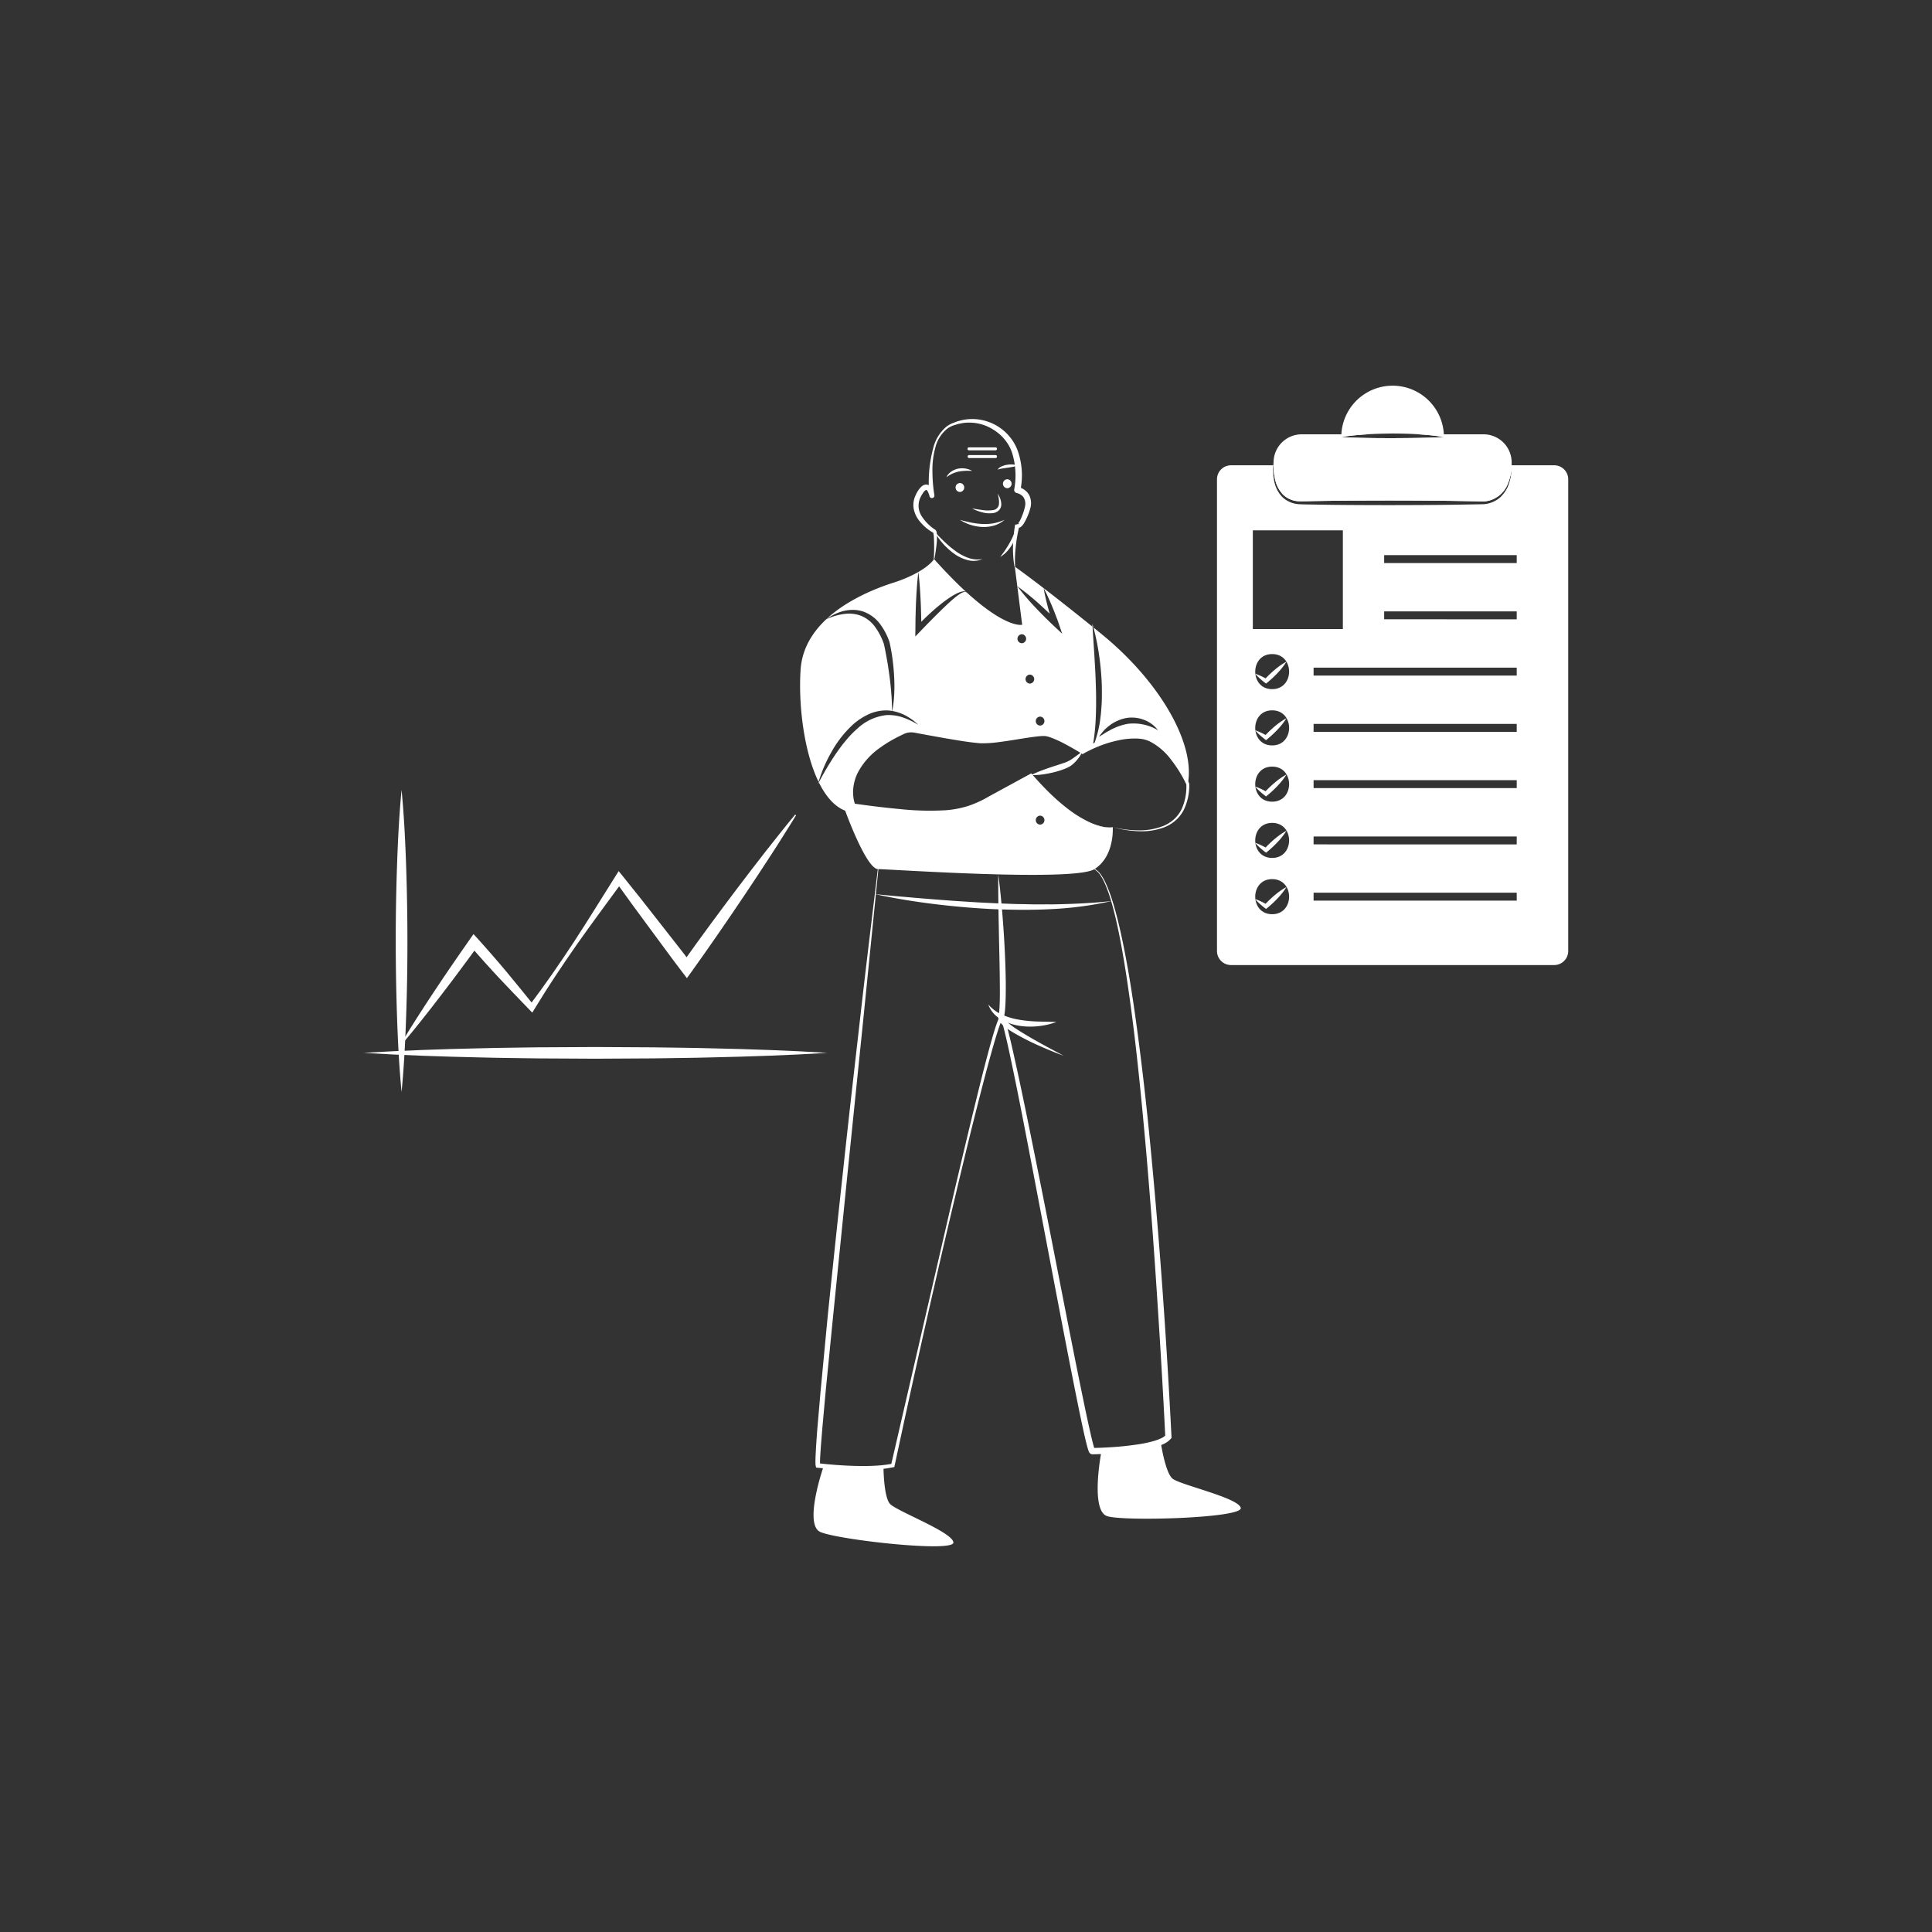 <svg id="SvgjsSvg1125" width="360" height="360" xmlns="http://www.w3.org/2000/svg" version="1.1" xmlns:xlink="http://www.w3.org/1999/xlink" xmlns:svgjs="http://svgjs.com/svgjs"><rect width="100%" height="100%" fill="#333333" stroke="none"/><defs id="SvgjsDefs1126"></defs><g id="SvgjsG1127" transform="matrix(1,0,0,1,0,0)"><svg xmlns="http://www.w3.org/2000/svg" data-name="Layer 1" viewBox="0 0 700 550" width="360" height="360"><path fill="#ffffff" d="M338.428,127.567s-1.226,2.108-5.691,4.666c.431,3.449.661,6.898.824,10.348.096,1.715.134,3.44.182,5.164.029.853.038,1.705.048,2.549.719-.719,1.456-1.428,2.185-2.137,1.389-1.284,2.788-2.558,4.264-3.756a45.568,45.568,0,0,1,4.618-3.373,18.043,18.043,0,0,1,2.558-1.341,7.1,7.1,0,0,1,1.418-.412,1.849,1.849,0,0,1,1.178.153C346.639,136.324,342.797,132.444,338.428,127.567Zm60.84,27.297q-1.581-1.308-3.104-2.529a83.842,83.842,0,0,1,1.993,9.61,99.148,99.148,0,0,1,1.044,11.191c.038,1.878.058,3.756,0,5.643-.019.939-.086,1.878-.163,2.817-.067.939-.115,1.878-.259,2.817a41.11,41.11,0,0,1-2.625,10.865c4.024-1.734,10.626-3.967,16.968-3.353,10.137.968,17.236,17.131,17.236,17.131C433.262,194.204,419.781,171.573,399.268,154.864Zm9.361,32.394a20.442,20.442,0,0,0-5.308,1.715,10.844,10.844,0,0,0-1.274.68l-1.293.69c-.824.527-1.648,1.083-2.558,1.581a28.223,28.223,0,0,1,1.897-2.405,20.807,20.807,0,0,1,2.376-2.002,13.357,13.357,0,0,1,2.769-1.514,13.498,13.498,0,0,1,3.076-.891,12.24,12.24,0,0,1,6.324.757,11.141,11.141,0,0,1,4.925,3.708A17.28,17.28,0,0,0,408.629,187.258Zm-5.461,37.424s-10.329,2.913-29.635-18.827c0,0-12.053,5.567-16.911,9.418-5.892,4.676-23.886,5.279-47.618,1.811,0,0-6.439-15.569,18.223-27.211a7.21,7.21,0,0,1,4.446-.46c5.327,1.035,18.722,3.564,23.522,3.871,6.046.393,19.699-2.922,23.598-2.539,3.9.393,13.462,6.439,13.462,6.439s1.389-.805,3.65-1.801l.01-.077.01-.057.01-.01a77.109,77.109,0,0,0,1.111-10.97c.038-.92.058-1.84.077-2.759s.029-1.84.01-2.769c.029-1.84-.038-3.689-.096-5.528-.086-3.698-.326-7.387-.546-11.095l-.651-10.041c-7.339-5.931-13.241-10.549-17.706-13.979q.819,1.523,1.523,3.076c.489,1.025.929,2.079,1.38,3.114.422,1.054.881,2.098,1.274,3.162.393,1.063.824,2.108,1.188,3.181l1.341,3.967-3.066-2.874c-2.367-2.223-4.647-4.513-6.87-6.879a87.174,87.174,0,0,1-6.314-7.445,92.198,92.198,0,0,1,7.598,6.122c1.399,1.255,2.779,2.539,4.13,3.832-.249-.853-.469-1.715-.709-2.577-.278-1.102-.565-2.204-.805-3.315-.259-1.111-.479-2.232-.671-3.363-6.966-5.346-10.453-7.799-10.453-7.799l2.673,21.059s-5.595,1.533-20.168-11.775a1.453,1.453,0,0,0-1.274.029,5.588,5.588,0,0,0-1.207.632,20.44,20.44,0,0,0-2.194,1.677c-1.418,1.188-2.769,2.482-4.11,3.775-1.332,1.303-2.663,2.606-3.966,3.947-1.332,1.313-2.616,2.683-3.909,4.014l-1.897,1.955.038-2.692c.029-1.725.01-3.449.077-5.174.048-1.725.086-3.449.182-5.164.163-3.449.393-6.898.815-10.348a47.221,47.221,0,0,1-9.131,3.909c-12.092,3.9-32.375,13.26-33.544,31.599-.805,12.551,1.169,29.52,6.525,40.547a50.625,50.625,0,0,1,4.695-10.884,39.675,39.675,0,0,1,7.943-10.06,23.349,23.349,0,0,1,5.5-3.564,15.56,15.56,0,0,1,6.477-1.389,12.778,12.778,0,0,1,2.012.192c-.038-1.983-.086-3.947-.249-5.902-.153-2.079-.355-4.149-.623-6.209-.278-2.06-.565-4.11-.92-6.151-.374-2.022-.719-4.062-1.188-6.027a23.052,23.052,0,0,0-2.98-5.873,12.01,12.01,0,0,0-4.867-4.139,12.314,12.314,0,0,0-6.448-.843,21.146,21.146,0,0,0-6.582,1.955,17.241,17.241,0,0,1,6.381-3.037,14.351,14.351,0,0,1,3.631-.383,11.742,11.742,0,0,1,3.66.699,13.089,13.089,0,0,1,5.892,4.503,23.468,23.468,0,0,1,3.363,6.458l.019.067.01.038c.441,2.108.834,4.168,1.092,6.276.268,2.098.469,4.206.565,6.314a60.843,60.843,0,0,1,.01,6.343,45.142,45.142,0,0,1-.699,5.921,17.061,17.061,0,0,1,4.264,1.37,20.78,20.78,0,0,1,5.193,3.67,27.994,27.994,0,0,0-5.595-2.683,15.857,15.857,0,0,0-5.902-.862,18.224,18.224,0,0,0-10.597,4.896,35.136,35.136,0,0,0-4.225,4.379c-1.332,1.562-2.53,3.238-3.708,4.934a109.663,109.663,0,0,0-6.036,10.166c2.462,4.992,5.624,8.738,9.552,10.261,0,0,7.627,21.174,11.919,21.174,4.293,0,70.987,4.676,78.393,0C403.953,235.211,403.167,224.682,403.167,224.682ZM376.848,184.642a1.625,1.625,0,0,1,0,3.248A1.625,1.625,0,0,1,376.848,184.642ZM373.14,169.427a1.625,1.625,0,0,1,0,3.248A1.625,1.625,0,0,1,373.14,169.427Zm-2.922-14.621a1.625,1.625,0,0,1,0,3.248A1.625,1.625,0,0,1,370.218,154.806Zm6.63,68.965a1.625,1.625,0,0,1,0-3.248A1.625,1.625,0,0,1,376.848,223.771Z" class="color020202 svgShape"></path><path d="M403.172,224.682a11.12,11.12,0,0,1-4.503-.196,23.484,23.484,0,0,1-4.313-1.423,42.407,42.407,0,0,1-7.834-4.594A72.886,72.886,0,0,1,379.529,212.663c-2.218-2.066-4.335-4.237-6.381-6.472l.632.106-14.737,8.399a40.593,40.593,0,0,1-7.742,3.722,38.026,38.026,0,0,1-8.454,1.759,96.943,96.943,0,0,1-17.083-.208c-5.657-.484-11.28-1.179-16.891-1.931l-.564-.076-.185-.484a16.922,16.922,0,0,1,.833-13.362,27.618,27.618,0,0,1,8.767-9.962,45.289,45.289,0,0,1,5.58-3.509c.957-.537,1.942-1.012,2.926-1.489a8.796,8.796,0,0,1,1.66-.676,7.914,7.914,0,0,1,1.832-.291,9.122,9.122,0,0,1,1.825.108l1.619.31,3.164.608,6.334,1.17c4.212.729,8.487,1.525,12.645,1.885a39.138,39.138,0,0,0,6.25-.363c2.113-.255,4.232-.576,6.355-.903,2.125-.326,4.25-.67,6.411-.943,1.088-.124,2.162-.264,3.309-.288a8.604,8.604,0,0,1,1.805.109,11.783,11.783,0,0,1,1.687.467,43.571,43.571,0,0,1,5.988,2.774c1.915,1.038,3.778,2.126,5.626,3.29l-.942-.019c.652-.362,1.275-.673,1.921-.985q.963-.461,1.942-.882l.175-.075.178.001.011 0-.35.073a44.72,44.72,0,0,1,10.453-3.089,29.287,29.287,0,0,1,5.487-.356,16.212,16.212,0,0,1,2.791.305,13.181,13.181,0,0,1,2.684.917,23.831,23.831,0,0,1,8.223,7.217,48.78,48.78,0,0,1,5.533,9.323l.045.1-0.0.108a20.509,20.509,0,0,1-1.975,9.364,13.138,13.138,0,0,1-2.953,3.824,14.228,14.228,0,0,1-4.106,2.497,23.424,23.424,0,0,1-9.361,1.43A39.328,39.328,0,0,1,403.172,224.682Zm0,0a39.166,39.166,0,0,0,9.326,1.156,23.051,23.051,0,0,0,9.134-1.633,13.584,13.584,0,0,0,3.858-2.483,12.373,12.373,0,0,0,2.689-3.675,19.591,19.591,0,0,0,1.643-8.982l.045.208a48.323,48.323,0,0,0-5.538-8.989,22.574,22.574,0,0,0-7.834-6.697,11.754,11.754,0,0,0-2.39-.775,14.807,14.807,0,0,0-2.534-.232,27.751,27.751,0,0,0-5.189.421,43.076,43.076,0,0,0-10.01,3.134l-.161.071-.189.001-.011 0.0.352-.074q-.94.422-1.861.882c-.608.305-1.23.63-1.795.956l-.471.272-.471-.29c-1.803-1.111-3.659-2.19-5.532-3.19a41.911,41.911,0,0,0-5.721-2.621,9.961,9.961,0,0,0-1.42-.388,6.787,6.787,0,0,0-1.409-.07c-1.005.025-2.068.165-3.115.291-2.106.276-4.226.631-6.351.968-2.126.339-4.26.675-6.417.946a40.713,40.713,0,0,1-6.616.408c-4.418-.361-8.619-1.134-12.885-1.845l-6.362-1.141-3.176-.593-1.551-.29a6.958,6.958,0,0,0-1.39-.075,6.152,6.152,0,0,0-1.348.21,6.85,6.85,0,0,0-1.322.54c-.954.456-1.91.909-2.833,1.42a43.197,43.197,0,0,0-5.355,3.321,25.604,25.604,0,0,0-8.19,9.151,16.469,16.469,0,0,0-1.633,5.82,14.49,14.49,0,0,0,.061,3.019,11.808,11.808,0,0,0,.69,2.846l-.748-.559c5.587.779,11.181,1.499,16.785,2.007a101.467,101.467,0,0,0,16.775.433,36.478,36.478,0,0,0,8.132-1.558,39.799,39.799,0,0,0,7.564-3.495l14.885-8.104.367-.2.266.306c1.971,2.269,4.015,4.476,6.161,6.581a72.241,72.241,0,0,0,6.78,5.931,42.634,42.634,0,0,0,7.633,4.753,23.258,23.258,0,0,0,4.221,1.556A11.047,11.047,0,0,0,403.172,224.682Z" fill="#ffffff" class="color000 svgShape"></path><path fill="#ffffff" d="M373.53,205.852a41.815,41.815,0,0,1,4.925-2.072c1.651-.612,3.319-1.142,4.964-1.676.824-.261,1.642-.53,2.428-.812a9.382,9.382,0,0,0,2.15-1.04c1.421-.915,2.8-1.982,4.254-3.066a14.014,14.014,0,0,1-3.212,4.399,8.083,8.083,0,0,1-2.403,1.606,23.359,23.359,0,0,1-2.55.975,35.913,35.913,0,0,1-5.204,1.245A28.065,28.065,0,0,1,373.53,205.852Z" class="color020202 svgShape"></path><path fill="#ffffff" d="M350.222 139.601a.073.073 0 00-.038-.019c-.048-.048-.105-.105-.163-.153A.872.872 0 01350.222 139.601zM296.673 208.461q-.158.302-.316.604.1-.388.23-.776C296.615 208.346 296.644 208.403 296.673 208.461zM396.02 195.335c.038-.019.076-.038.124-.057l-.029.086-.029.077h-.019l-.306.709.144-.767c.029-.019.067-.029.105-.048zM395.838 152.076l-.076-1.111c.134.46.268.91.393 1.37-.058-.057-.115-.096-.172-.144z" class="colorfff svgShape"></path><path fill="#ffffff" d="M318.257,239.906l-5.429,54.031L307.3,347.956l-5.461,54.022-2.675,27.012-1.22,13.511-.547,6.753-.219,3.369c-.026.558-.056,1.12-.067,1.67-.001.269-.019.561-.007.812l.01.386a1.069,1.069,0,0,1,.014.208l-.676-.543c4.465.52,8.987.86,13.491.976,2.253.045,4.508.064,6.75-.058a47.652,47.652,0,0,0,6.654-.745l-.506.5L342.89,369.043q5.004-21.699,10.259-43.341c1.761-7.213,3.543-14.42,5.503-21.592.494-1.792.999-3.582,1.544-5.366.274-.892.556-1.782.867-2.67.156-.444.317-.888.503-1.334.091-.223.188-.446.304-.676a2.518,2.518,0,0,1,.533-.774.707.707,0,0,1,.232-.145.66.66,0,0,1,.428-.054.686.686,0,0,1,.374.178,1.087,1.087,0,0,1,.152.162,2.727,2.727,0,0,1,.242.415c.109.241.201.473.282.701.164.457.305.908.438,1.359.268.902.508,1.804.741,2.707.463,1.806.895,3.615,1.314,5.426,3.301,14.494,6.199,29.053,9.141,43.606,2.935,14.554,5.77,29.126,8.617,43.694,2.859,14.564,5.695,29.137,8.721,43.655.763,3.626,1.536,7.254,2.384,10.842.212.895.429,1.79.665,2.662.118.432.242.873.375,1.253.033.093.066.185.095.249l.026.058c.006.015.006.011-.036-.052-.117-.108.12.065-.306-.257-.539-.211-.59-.096-.478-.127l.083-0.0.167-.001.341-.005c1.831-.036,3.676-.117,5.513-.227a109.892,109.892,0,0,0,10.951-1.151,43.202,43.202,0,0,0,5.292-1.166,17.519,17.519,0,0,0,2.445-.908,5.498,5.498,0,0,0,1.84-1.285l-.235.742c-.842-17.372-1.909-34.745-3.052-52.106q-1.696-26.045-3.937-52.048c-1.555-17.327-3.213-34.65-5.526-51.89-1.174-8.615-2.449-17.221-4.141-25.746-.855-4.259-1.813-8.502-3.052-12.662a51.987,51.987,0,0,0-2.208-6.111A19.375,19.375,0,0,0,398.754,242.212a6.351,6.351,0,0,0-2.254-2.219l.091-.197a6.574,6.574,0,0,1,2.392,2.26,19.666,19.666,0,0,1,1.612,2.863,52.412,52.412,0,0,1,2.339,6.117c1.323,4.159,2.362,8.398,3.298,12.654,1.859,8.517,3.298,17.116,4.565,25.734,2.509,17.241,4.475,34.552,6.132,51.888q2.492,26.004,4.346,52.06,1.857,26.056,3.174,52.146l.022.43-.257.312a7.506,7.506,0,0,1-2.643,1.937,19.681,19.681,0,0,1-2.765,1.036,45.369,45.369,0,0,1-5.57,1.24,112.074,112.074,0,0,1-11.182,1.196c-1.867.115-3.73.2-5.61.24l-.355.006-.181.002-.091.001c.053-.025-.054.085-.643-.163-.484-.34-.265-.234-.422-.382a1.268,1.268,0,0,1-.126-.199,2.635,2.635,0,0,1-.124-.256c-.065-.149-.11-.275-.155-.4-.173-.496-.299-.949-.427-1.411-.251-.919-.472-1.827-.689-2.737-.85-3.638-1.602-7.274-2.354-10.914-2.968-14.559-5.74-29.142-8.537-43.722l-8.333-43.744c-2.803-14.573-5.564-29.163-8.721-43.648-.401-1.808-.814-3.613-1.256-5.407-.222-.896-.452-1.789-.703-2.668-.125-.439-.258-.876-.403-1.294-.072-.21-.15-.41-.23-.593-.04-.081-.083-.163-.101-.189-.011-.018.019.03.035.035a.664.664,0,0,0,.226.101.607.607,0,0,0,.265-.026c.069-.032.101-.068.089-.051a2.4,2.4,0,0,0-.229.381c-.095.183-.186.386-.272.591-.174.409-.335.836-.49,1.266-.31.86-.597,1.737-.876,2.616-.556,1.76-1.078,3.537-1.588,5.318-2.025,7.129-3.879,14.315-5.711,21.505-3.667,14.381-7.064,28.831-10.482,43.275q-10.135,43.361-19.435,86.914l-.089.413-.417.087a48.767,48.767,0,0,1-6.848.854c-2.287.152-4.572.16-6.855.142-4.568-.064-9.106-.348-13.659-.824l-.567-.059-.11-.484a4.668,4.668,0,0,1-.107-.631l-.019-.462c-.017-.313-.002-.588-.004-.884.005-.582.028-1.149.048-1.722l.181-3.407q.211-3.398.483-6.784l1.17-13.534,2.573-27.036q2.762-27.014,5.71-54.006c1.917-18,4-35.981,6.043-53.967,2.026-17.988,4.243-35.954,6.387-53.928Z" class="color020202 svgShape"></path><path fill="#ffffff" d="M317.145 248.985c3.578.324 7.139.711 10.715.98 3.567.327 7.137.619 10.704.902 3.568.272 7.134.558 10.704.766l5.352.338 5.355.262c1.784.099 3.57.142 5.355.216l2.678.097 2.678.041c1.785.027 3.572.108 5.357.092 1.785-.018 3.57-.017 5.358-.008 7.14-.135 14.279-.421 21.422-1.211a127.557 127.557 0 01-21.366 2.901c-7.191.41-14.394.316-21.581.035q-10.777-.525-21.482-1.853C331.263 251.667 324.164 250.519 317.145 248.985zM358.062 288.922a14.113 14.113 0 005.255 3.814 25.149 25.149 0 006.174 1.764 50.527 50.527 0 006.527.62l6.746.159a26.949 26.949 0 01-6.69 1.531 26.189 26.189 0 01-6.942-.175 23.107 23.107 0 01-3.415-.876 16.484 16.484 0 01-3.198-1.54A9.958 9.958 0 01358.062 288.922z" class="color020202 svgShape"></path><path fill="#ffffff" d="M361.694 241.807c.847 6.538 1.429 13.098 1.881 19.666.459 6.569.751 13.148.841 19.749-.005 3.307.012 6.596-.3 9.966-.054.427-.091.844-.179 1.29a6.012 6.012 0 01-.139.677l-.101.361-.052.179a.014.014 0 00.005-.019.917.917 0 00.197.442 5.285 5.285 0 00.667.792 27.305 27.305 0 003.746 2.898c5.448 3.539 11.304 6.581 17.105 9.692-3.104-1.115-6.144-2.393-9.159-3.737a91.779 91.779 0 01-8.847-4.524 24.479 24.479 0 01-4.167-2.966 7.13 7.13 0 01-.948-1.066 2.576 2.576 0 01-.543-1.848l.159-.673a4.513 4.513 0 00.091-.534c.062-.363.087-.767.123-1.157.236-3.186.209-6.485.178-9.752-.046-6.553-.245-13.122-.358-19.693C361.758 254.976 361.645 248.399 361.694 241.807zM338.323 127.553a67.441 67.441 0 00.011-8.443 5.447 5.447 0 00-.173-.939c-.036-.113-.109-.267-.105-.23-.007-.015.032.052.062.056.055.022-.063-.034-.086-.047l-.269-.141a16.756 16.756 0 01-4.954-4.463 9.843 9.843 0 01-1.796-4.265 8.043 8.043 0 01.744-4.666 11.448 11.448 0 011.127-1.996 7.22 7.22 0 01.8-.947 3.192 3.192 0 011.263-.814 2.102 2.102 0 011.858.309 3.418 3.418 0 01.938 1.126 8.303 8.303 0 01.789 2.285l-1.77.306A47.853 47.853 0 01338.206 87.053a14.61 14.61 0 014.719-7.485c.304-.229.634-.421.952-.633l1.019-.527c.699-.26 1.395-.543 2.105-.784.73-.172 1.45-.412 2.195-.527a17.381 17.381 0 012.254-.253 17.629 17.629 0 0115.63 8.112 16.427 16.427 0 011.948 4.23 26.751 26.751 0 01.651 13.599l-.889-1.384a6.7 6.7 0 012.268.992 5.66 5.66 0 011.73 1.802 6.509 6.509 0 01.575 4.704 20.73 20.73 0 01-1.476 4.03 14.902 14.902 0 01-1.05 1.908 4.802 4.802 0 01-.815.949 1.958 1.958 0 01-.78.427 1.237 1.237 0 01-1.322-.488l1.442-.269c-.302 1.175-.556 2.411-.774 3.632q-.325 1.84-.527 3.702c-.143 1.24-.247 2.484-.299 3.734-.051 1.25-.028 2.501.027 3.757a.108.108 0 01-.1.116.112.112 0 01-.115-.089 30.657 30.657 0 01-.464-3.776c-.071-1.267-.12-2.542-.073-3.813q.064-1.907.251-3.81c.129-1.272.287-2.522.515-3.808l1.442-.269a.388.388 0 00-.403-.204c-.039-.005.015-.012.085-.094a3.393 3.393 0 00.466-.63 13.281 13.281 0 00.82-1.714 21.636 21.636 0 001.17-3.673 4.468 4.468 0 00-.451-3.192 3.468 3.468 0 00-1.101-1.087 4.643 4.643 0 00-1.457-.617 1.146 1.146 0 01-.897-1.339l.009-.045a27.403 27.403 0 00.249-8.307 26.636 26.636 0 00-.818-4.113 14.214 14.214 0 00-1.607-3.751A16.782 16.782 0 00362.743 82.86a17.637 17.637 0 00-3.314-2.479 16.179 16.179 0 00-7.954-2.259 14.621 14.621 0 00-2.111.097c-.704.064-1.392.252-2.093.371-.684.188-1.36.418-2.045.625l-.955.425c-.295.185-.606.35-.892.551a12.676 12.676 0 00-4.51 7.06 30.439 30.439 0 00-1.029 8.572 55.709 55.709 0 00.701 8.601.897.897 0 01-1.756.361l-.014-.056a6.588 6.588 0 00-.66-1.706 1.641 1.641 0 00-.419-.495c-.12-.068-.064-.04-.161-.033a3.017 3.017 0 00-1.056 1.045 11.562 11.562 0 00-.981 1.698 6.966 6.966 0 00.707 7.159 15.583 15.583 0 002.654 3.029 15.019 15.019 0 001.599 1.246l.193.123.142.091a1.063 1.063 0 01.258.233 1.838 1.838 0 01.318.739 6.522 6.522 0 01.124 1.167 29.2 29.2 0 01-.289 4.323c-.173 1.419-.384 2.828-.66 4.229a.109.109 0 01-.128.086A.11.11 0 01338.323 127.553z" class="color020202 svgShape"></path><path fill="#ffffff" d="M342.916 97.924a4.778 4.778 0 011.684-2.018 6.829 6.829 0 012.453-1.089 7.774 7.774 0 012.662-.066 9.242 9.242 0 011.28.3 10.013 10.013 0 011.195.533c-.444.027-.865-.002-1.284-.009-.421.019-.832-.007-1.24.02a14.876 14.876 0 00-2.385.28A10.791 10.791 0 00342.916 97.924zM361.442 95.146a3.423 3.423 0 011.6-1.221 7.925 7.925 0 011.915-.538 8.638 8.638 0 013.907.272 11.786 11.786 0 01-1.891.486c-.623.127-1.242.211-1.854.312-.616.081-1.222.184-1.833.274A11.023 11.023 0 00361.442 95.146zM347.791 103.254a1.626 1.626 0 000-3.25 1.626 1.626 0 000 3.25zM364.953 101.889a1.626 1.626 0 000-3.25 1.626 1.626 0 000 3.25zM338.431 117.425c1.206 1.341 2.464 2.61 3.74 3.841a37.878 37.878 0 004.05 3.393 18.095 18.095 0 004.578 2.457 10.226 10.226 0 005.183.45 8.319 8.319 0 01-5.419.362 14.841 14.841 0 01-4.971-2.387 25.603 25.603 0 01-7.162-8.115zM347.791 113.33c1.358.419 2.721.733 4.075 1.012a28.307 28.307 0 004.085.506 18.733 18.733 0 004.067-.259 18.232 18.232 0 003.959-1.258 10.206 10.206 0 01-3.757 2.08 13.344 13.344 0 01-4.314.52A16.344 16.344 0 01347.791 113.33zM361.442 103.877a6.736 6.736 0 011.345 3.817 3.119 3.119 0 01-.772 2.11 3.694 3.694 0 01-1.982 1.061 9.658 9.658 0 01-4.105-.229 17.572 17.572 0 01-3.738-1.402c1.318.192 2.61.407 3.888.571a12.205 12.205 0 003.726.002 2.398 2.398 0 002.142-2.171A9.634 9.634 0 00361.442 103.877zM298.372 456.398s-7.232 20.828-1.221 23.633 48.688 7.614 48.287 3.807-20.838-11.413-23.042-14.025S320.102 456.807 320.102 456.807M399.086 450.786s-4.225 21.639 2.121 23.569 49.275.679 48.342-3.034-22.238-8.363-24.788-10.639-4.104-12.553-4.104-12.553M362.38 126.786a36.925 36.925 0 003.64-5.463 28.234 28.234 0 001.396-2.933c.436-1.003.763-2.045 1.169-3.109a11.238 11.238 0 01-.366 3.375 13.577 13.577 0 01-1.246 3.183 14.059 14.059 0 01-1.971 2.79A10.315 10.315 0 01362.38 126.786zM360.662 88.161h-9.555a.542.542 0 110-1.083h9.555a.542.542 0 110 1.083zM360.662 90.957h-9.555a.542.542 0 010-1.083h9.555a.542.542 0 110 1.083z" class="color020202 svgShape"></path><path d="M563.115 93.583H461.411c0 .393.009.776.029 1.169a21.227 21.227 0 00.613 4.187 11.08 11.08 0 003.018 5.452 8.75 8.75 0 005.624 2.223c2.089.029 4.312-.057 6.467-.086 8.671-.153 17.342-.172 26.022-.192 8.671.019 17.342.038 26.022.192l6.506.115 1.619.029a6.805 6.805 0 001.514-.144 9.237 9.237 0 002.913-1.054 9.958 9.958 0 004.264-4.503 19.315 19.315 0 001.677-6.199 17.903 17.903 0 01-1.265 6.391 11.524 11.524 0 01-2.807 3.976c-.01.01-.01.01-.019.01a8.994 8.994 0 01-1.428 1.054 10.603 10.603 0 01-3.133 1.265 9.23 9.23 0 01-1.715.22l-1.619.029-6.506.115c-8.68.153-17.351.172-26.022.192-8.681-.019-17.352-.038-26.022-.192-2.185-.058-4.302-.038-6.544-.153a9.58 9.58 0 01-6.122-2.702 11.565 11.565 0 01-2.874-5.94 19.666 19.666 0 01-.287-5.452H446.014a5.081 5.081 0 00-5.078 5.078V269.569a5.089 5.089 0 005.078 5.088H563.115a5.083 5.083 0 005.078-5.088V98.661A5.075 5.075 0 00563.115 93.583zM453.919 117.152H486.543V152.919H453.919zm7.013 139.08c-8.182 0-8.173-12.705 0-12.705C469.124 243.528 469.105 256.232 460.932 256.232zm0-20.389c-8.182 0-8.173-12.695 0-12.695C469.124 223.149 469.105 235.844 460.932 235.844zm0-20.379c-8.182 0-8.173-12.705 0-12.705C469.124 202.76 469.105 215.465 460.932 215.465zm0-20.389c-8.182 0-8.173-12.705 0-12.705C469.124 182.371 469.105 195.076 460.932 195.076zm0-20.389c-8.182 0-8.173-12.705 0-12.705C469.124 161.983 469.105 174.687 460.932 174.687zm88.607 76.63H475.936v-2.874h73.603zm0-20.379H475.936V228.064h73.603zm0-20.389H475.936v-2.874h73.603zm0-20.389H475.936v-2.874h73.603zm0-20.389H475.936v-2.874h73.603zm0-20.389H501.508V146.509H549.539zm0-20.379H501.508v-2.874H549.539zM523.162 83.35a91.87 91.87 0 00-9.14-.987c-.048 0-.086-.01-.134-.01-3.104-.211-6.218-.278-9.322-.287-3.047.029-6.103.096-9.15.297-.057 0-.105.01-.163.01-3.104.192-6.199.479-9.284.977 0-.335.01-.661.029-.987a18.594 18.594 0 0137.137 0C523.152 82.689 523.162 83.015 523.162 83.35z" fill="#ffffff" class="color000 svgShape"></path><path d="M523.162,83.35a18.597,18.597,0,0,1-37.194,0c3.114.201,6.218.287,9.313.335,3.104.067,6.189.067,9.284.077,3.095-.029,6.19-.029,9.284-.096C516.953,83.609,520.048,83.551,523.162,83.35Z" fill="#ffffff" class="color000 svgShape"></path><path d="M547.699,92.519v2.252a19.315,19.315,0,0,1-1.677,6.199,9.958,9.958,0,0,1-4.264,4.503,9.237,9.237,0,0,1-2.913,1.054,6.805,6.805,0,0,1-1.514.144l-1.619-.029-6.506-.115c-8.68-.153-17.351-.172-26.022-.192-8.681.019-17.352.038-26.022.192-2.156.029-4.379.115-6.467.086a8.75,8.75,0,0,1-5.624-2.223,11.08,11.08,0,0,1-3.018-5.452,21.227,21.227,0,0,1-.613-4.187V92.519a10.186,10.186,0,0,1,10.156-10.156h23.819c-.057,0-.105.01-.163.01-3.104.192-6.199.479-9.284.977,3.114.201,6.218.287,9.313.335,3.104.067,6.189.067,9.284.077,3.095-.029,6.19-.029,9.284-.096,3.104-.057,6.199-.115,9.313-.316a91.87,91.87,0,0,0-9.14-.987h23.512A10.188,10.188,0,0,1,547.699,92.519Z" fill="#ffffff" class="color000 svgShape"></path><path d="M546.434,101.161a17.903,17.903,0,0,0,1.265-6.391v2.242a10.152,10.152,0,0,1-4.072,8.125A11.524,11.524,0,0,0,546.434,101.161Z" fill="#ffffff" class="color000 svgShape"></path><path fill="#ffffff" d="M461.44,92.519c-.019.354-.029.719-.029,1.063h-.077C461.354,93.228,461.392,92.874,461.44,92.519Z" class="colorfff svgShape"></path><path d="M454.738 209.974a17.864 17.864 0 012.253.913c.729.338 1.433.713 2.123 1.109l-.925.078c.571-.634 1.18-1.228 1.788-1.824.627-.574 1.24-1.165 1.905-1.699a25.056 25.056 0 014.237-2.947 25.058 25.058 0 01-3.181 4.065c-.571.634-1.195 1.212-1.804 1.806-.629.573-1.256 1.148-1.921 1.682l-.503.404-.423-.325c-.631-.485-1.248-.991-1.84-1.533A17.871 17.871 0 01454.738 209.974zM454.738 189.587a17.863 17.863 0 012.253.913c.729.338 1.433.713 2.123 1.109l-.925.078c.571-.634 1.18-1.228 1.788-1.824.627-.574 1.24-1.165 1.905-1.699a25.057 25.057 0 014.237-2.947 25.058 25.058 0 01-3.181 4.065c-.571.634-1.195 1.212-1.804 1.806-.629.573-1.256 1.148-1.921 1.682l-.503.404-.423-.325c-.631-.485-1.248-.991-1.84-1.533A17.872 17.872 0 01454.738 189.587zM454.738 250.747a17.866 17.866 0 012.253.913c.729.338 1.433.713 2.123 1.109l-.925.078c.571-.634 1.18-1.228 1.788-1.824.627-.574 1.24-1.165 1.905-1.699a25.058 25.058 0 014.237-2.947 25.058 25.058 0 01-3.181 4.065c-.571.634-1.195 1.212-1.804 1.806-.629.573-1.256 1.148-1.921 1.682l-.503.404-.423-.325c-.631-.485-1.248-.991-1.84-1.533A17.87 17.87 0 01454.738 250.747zM454.738 230.36a17.866 17.866 0 012.253.913c.729.338 1.433.713 2.123 1.109l-.925.078c.571-.634 1.18-1.228 1.788-1.823.627-.574 1.24-1.165 1.905-1.699a25.056 25.056 0 014.237-2.947 25.058 25.058 0 01-3.181 4.065c-.571.634-1.195 1.212-1.804 1.806-.629.573-1.256 1.148-1.921 1.682l-.503.404-.423-.325c-.631-.485-1.248-.991-1.84-1.533A17.874 17.874 0 01454.738 230.36zM454.738 169.085a17.863 17.863 0 012.253.913c.729.338 1.433.713 2.123 1.109l-.925.078c.571-.634 1.18-1.228 1.788-1.824.627-.574 1.24-1.165 1.905-1.699a25.057 25.057 0 014.237-2.947 25.058 25.058 0 01-3.181 4.065c-.571.634-1.195 1.212-1.804 1.806-.629.573-1.256 1.148-1.921 1.682l-.503.404-.423-.325c-.631-.485-1.248-.991-1.84-1.533A17.87 17.87 0 01454.738 169.085zM145.497 211.189c.876 9.122 1.334 18.244 1.646 27.366q.465 13.683.471 27.366.017 13.683-.464 27.366c-.31 9.122-.771 18.244-1.652 27.366-.881-9.122-1.342-18.244-1.652-27.366q-.46-13.683-.464-27.366-.005-13.683.471-27.366C144.162 229.433 144.621 220.311 145.497 211.189z" fill="#ffffff" class="color000 svgShape"></path><path d="M299.755 306.47c-13.996.876-27.991 1.334-41.987 1.646-6.998.195-13.996.238-20.993.353l-20.994.117-20.993-.111c-6.998-.118-13.996-.156-20.993-.353-13.996-.31-27.991-.771-41.987-1.652 13.996-.881 27.991-1.342 41.987-1.652 6.998-.197 13.996-.234 20.993-.353l20.993-.111 20.994.117c6.998.115 13.996.158 20.993.353C271.763 305.135 285.759 305.594 299.755 306.47zM145.324 303.061c1.929-3.248 3.943-6.435 5.966-9.616 2.041-3.168 4.081-6.337 6.18-9.463 2.074-3.144 4.192-6.257 6.32-9.363 2.105-3.122 4.29-6.187 6.44-9.277l1.326-1.907 1.602 1.755c1.773 1.942 3.501 3.923 5.232 5.902 1.749 1.963 3.415 4 5.123 5.998 1.674 2.029 3.356 4.051 5.007 6.101l4.975 6.129-1.779.114 4.196-5.675c1.362-1.917 2.749-3.816 4.09-5.747q4.032-5.786 7.901-11.682c2.592-3.923 5.072-7.921 7.59-11.894l7.492-11.96 1.167-1.863 1.458 1.792q3.196 3.928 6.328 7.905l6.249 7.965 6.241 7.971c2.087 2.652 4.162 5.313 6.196 8.005l-3.635.056c3.253-4.635 6.603-9.2 9.946-13.772q5.028-6.846 10.156-13.622 5.122-6.78 10.354-13.481 2.614-3.352 5.281-6.667c1.774-2.212 3.538-4.432 5.356-6.613l.345.246c-1.468 2.431-2.989 4.823-4.501 7.222q-2.254 3.609-4.576 7.169-4.621 7.136-9.359 14.19-4.728 7.061-9.557 14.049c-3.229 4.652-6.449 9.31-9.768 13.899l-1.788 2.472-1.847-2.415c-2.05-2.68-4.059-5.391-6.057-8.111l-6.011-8.146-6.003-8.152q-2.993-4.083-5.924-8.212l2.625-.071-8.345 11.382c-2.761 3.808-5.559 7.59-8.246 11.448q-4.049 5.775-7.935 11.66c-1.299 1.959-2.551 3.95-3.828 5.924l-3.723 5.996-.741 1.193-1.038-1.079-5.473-5.689c-1.832-1.89-3.632-3.807-5.441-5.718-1.774-1.941-3.591-3.844-5.324-5.82-1.752-1.96-3.506-3.919-5.216-5.916l2.928-.152c-2.227 3.035-4.418 6.096-6.689 9.1-2.249 3.02-4.507 6.032-6.809 9.014-2.278 2.999-4.614 5.956-6.949 8.914-2.353 2.945-4.716 5.883-7.163 8.761z" fill="#ffffff" class="color000 svgShape"></path></svg></g></svg>